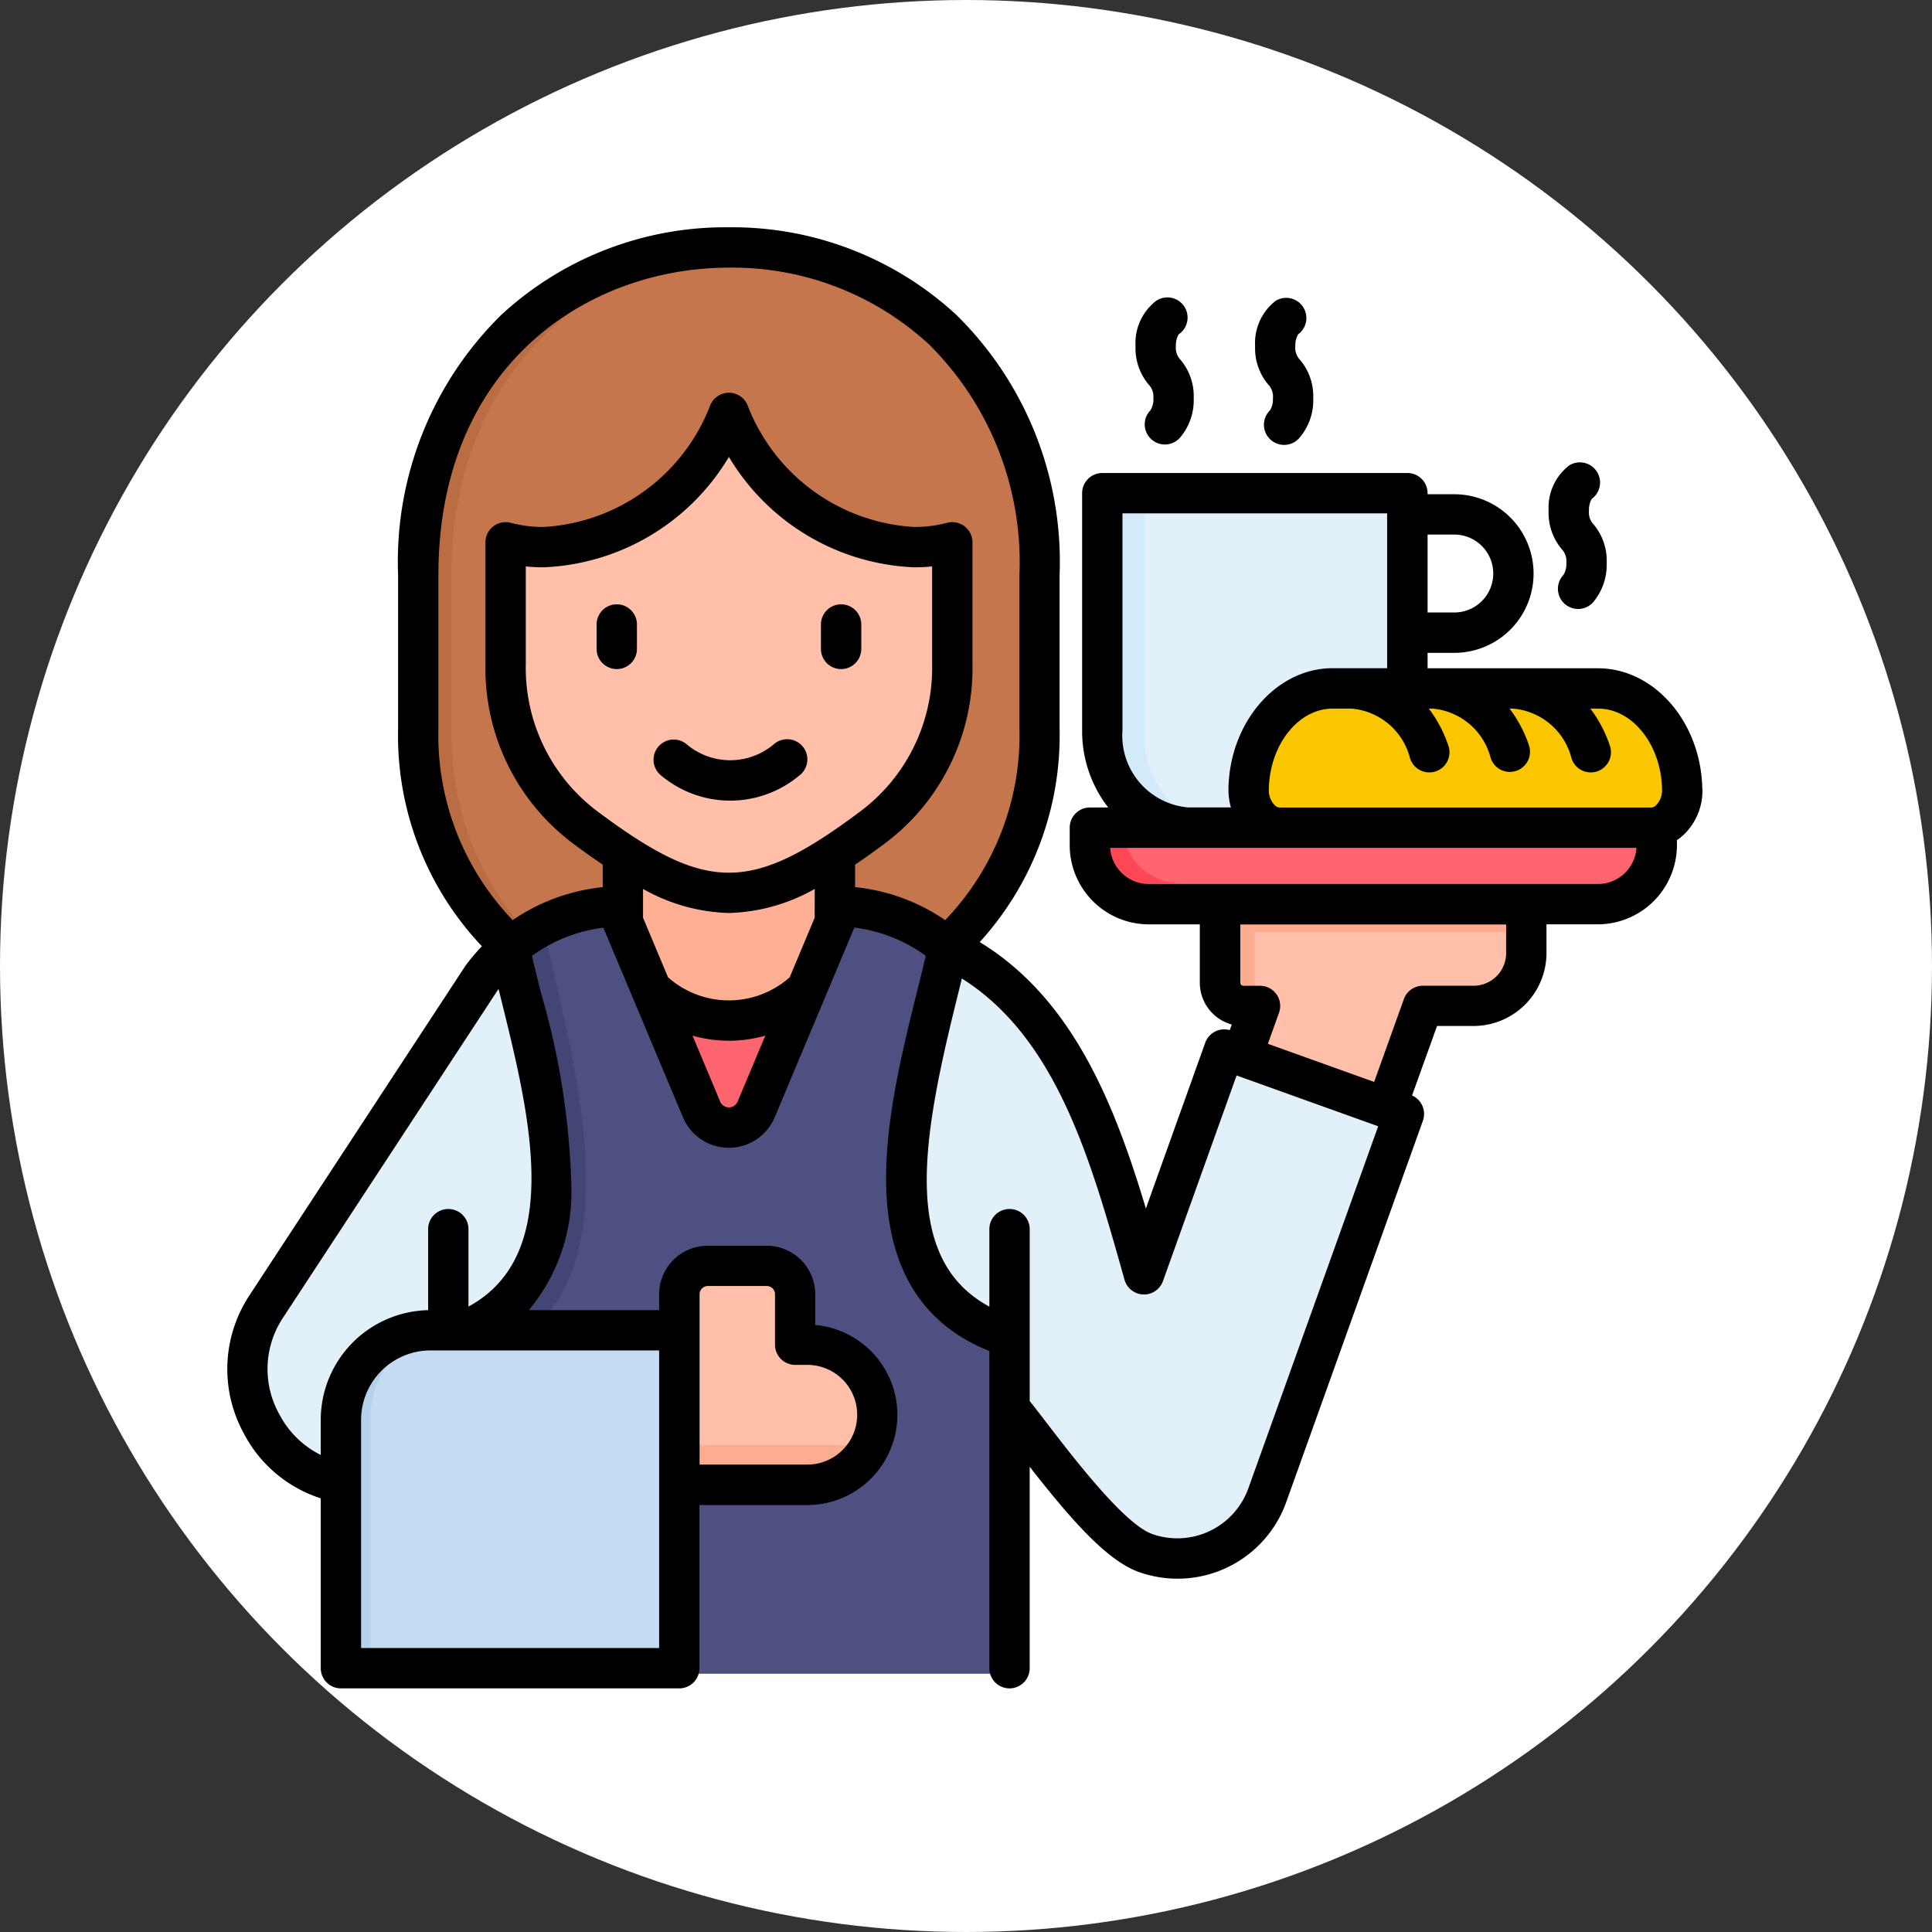 <svg xmlns="http://www.w3.org/2000/svg" width="85" height="85" viewBox="0 0 85 85">
  <rect x="0" y="0" width="85" height="85" fill="#333333" stroke="none"/>
  <g id="Grupo_1108512" data-name="Grupo 1108512" transform="translate(-285.045 -3161)">
    <circle id="Elipse_11687" data-name="Elipse 11687" cx="42.5" cy="42.5" r="42.5" transform="translate(285.045 3161)" fill="#fff"/>
    <g id="camarera" transform="translate(294.544 3168.084)">
      <g id="Grupo_1108511" data-name="Grupo 1108511" transform="translate(0.882 3.816)">
        <g id="Grupo_1108490" data-name="Grupo 1108490" transform="translate(7.639)">
          <path id="Trazado_899172" data-name="Trazado 899172" d="M91.415,24.47v6.751c0,8.078-6.248,13.109-13.883,13.109S63.649,39.3,63.649,31.221V24.47C63.649,5.176,91.415,5.176,91.415,24.47Z" transform="translate(-63.649 -10)" fill="#c6764c" fill-rule="evenodd"/>
        </g>
        <g id="Grupo_1108491" data-name="Grupo 1108491" transform="translate(7.639 0.003)">
          <path id="Trazado_899173" data-name="Trazado 899173" d="M78.448,44.322c-.3.014-.609.025-.916.025-7.635,0-13.883-5.031-13.883-13.109V24.488c0-10.072,7.566-14.883,14.8-14.44-6.621.408-12.967,5.218-12.967,14.44v6.751C65.481,38.988,71.237,43.933,78.448,44.322Z" transform="translate(-63.649 -10.02)" fill="#ba6d43" fill-rule="evenodd"/>
        </g>
        <g id="Grupo_1108492" data-name="Grupo 1108492" transform="translate(8.982 29.097)">
          <path id="Trazado_899174" data-name="Trazado 899174" d="M91.556,239.119H81.972c-4.263,0-7.748,4.259-7.748,8.467v25.172H99.3V247.587C99.3,243.378,95.815,239.119,91.556,239.119Z" transform="translate(-74.224 -239.119)" fill="#ff656f" fill-rule="evenodd"/>
        </g>
        <g id="Grupo_1108493" data-name="Grupo 1108493" transform="translate(43.474 29)">
          <path id="Trazado_899175" data-name="Trazado 899175" d="M353.256,247.336l1.631-4.493h2.263a2.354,2.354,0,0,0,2.361-2.333v-2.157H345.829v3.469a1.027,1.027,0,0,0,1.029,1.021h.752l-.8,2.211Z" transform="translate(-345.829 -238.353)" fill="#ffbfa8" fill-rule="evenodd"/>
        </g>
        <g id="Grupo_1108494" data-name="Grupo 1108494" transform="translate(29.445 30.926)">
          <path id="Trazado_899176" data-name="Trazado 899176" d="M237.235,253.516c5.394,2.56,7.146,8.81,8.741,14.414l3.6-9.921,8.026,2.845-6.11,16.838a4.29,4.29,0,0,1-5.453,2.546c-2.088-.739-4.993-5.1-6.066-6.394v-3.152C232.519,268.359,236.041,258.774,237.235,253.516Z" transform="translate(-235.354 -253.516)" fill="#e2f0fa" fill-rule="evenodd"/>
        </g>
        <g id="Grupo_1108495" data-name="Grupo 1108495" transform="translate(8.982 29.097)">
          <path id="Trazado_899177" data-name="Trazado 899177" d="M96.567,240.947a7.773,7.773,0,0,0-4.777-1.828L89.162,245.3l-1.175,2.777a1.331,1.331,0,0,1-2.445,0L84.363,245.3l-2.624-6.185a7.756,7.756,0,0,0-4.777,1.828c1.23,5.518,4.672,14.854-2.737,17.177v14.634H99.3V258.124c-7.409-2.323-3.971-11.659-2.737-17.177Z" transform="translate(-74.224 -239.119)" fill="#4d5080" fill-rule="evenodd"/>
        </g>
        <g id="Grupo_1108496" data-name="Grupo 1108496" transform="translate(8.982 29.79)">
          <path id="Trazado_899178" data-name="Trazado 899178" d="M78.753,244.571a7.95,7.95,0,0,0-1.792,1.136c1.23,5.518,4.672,14.854-2.737,17.177v14.634h1.6V263.8C83.421,261.2,80.1,250.9,78.753,244.571Z" transform="translate(-74.224 -244.571)" fill="#434675" fill-rule="evenodd"/>
        </g>
        <g id="Grupo_1108497" data-name="Grupo 1108497" transform="translate(0 30.926)">
          <path id="Trazado_899179" data-name="Trazado 899179" d="M12.482,277.227H18.92v-6.185H12.482v-.35c7.409-2.323,3.967-11.659,2.737-17.177a7.751,7.751,0,0,0-1.241,1.316L4.365,269.326a4.94,4.94,0,0,0-.226,5.222,5.062,5.062,0,0,0,4.544,2.68Z" transform="translate(-3.5 -253.516)" fill="#e2f0fa" fill-rule="evenodd"/>
        </g>
        <g id="Grupo_1108498" data-name="Grupo 1108498" transform="translate(15.42 44.968)">
          <path id="Trazado_899180" data-name="Trazado 899180" d="M124.918,373.761h9.6a3.093,3.093,0,1,0,0-6.185h-.54v-2.232a1.262,1.262,0,0,0-1.266-1.251h-2.646a1.262,1.262,0,0,0-1.266,1.251v2.232h-3.883Z" transform="translate(-124.918 -364.093)" fill="#ffbfa8" fill-rule="evenodd"/>
        </g>
        <g id="Grupo_1108499" data-name="Grupo 1108499" transform="translate(15.419 52.675)">
          <path id="Trazado_899181" data-name="Trazado 899181" d="M124.917,426.739h9.6a3.141,3.141,0,0,0,2.912-1.962H124.917v1.962Z" transform="translate(-124.917 -424.777)" fill="#fcac8f" fill-rule="evenodd"/>
        </g>
        <g id="Grupo_1108500" data-name="Grupo 1108500" transform="translate(4.182 47.814)">
          <path id="Trazado_899182" data-name="Trazado 899182" d="M51.554,386.5H40.437a3.991,3.991,0,0,0-4,3.956v10.967H51.554Z" transform="translate(-36.433 -386.498)" fill="#c5dcf2" fill-rule="evenodd"/>
        </g>
        <g id="Grupo_1108501" data-name="Grupo 1108501" transform="translate(4.182 47.814)">
          <path id="Trazado_899183" data-name="Trazado 899183" d="M40.59,386.5h-.153a3.991,3.991,0,0,0-4,3.956v10.967h1.726V390.137A3.969,3.969,0,0,1,40.59,386.5Z" transform="translate(-36.433 -386.498)" fill="#b5d1eb" fill-rule="evenodd"/>
        </g>
        <g id="Grupo_1108502" data-name="Grupo 1108502" transform="translate(43.474 29)">
          <path id="Trazado_899184" data-name="Trazado 899184" d="M347.179,242.842v-3.379h12.332v-1.111H345.829v3.469a1.027,1.027,0,0,0,1.029,1.021Z" transform="translate(-345.829 -238.352)" fill="#fcac8f" fill-rule="evenodd"/>
        </g>
        <g id="Grupo_1108503" data-name="Grupo 1108503" transform="translate(38.208 10.85)">
          <path id="Trazado_899185" data-name="Trazado 899185" d="M318,95.432v10.48a4.093,4.093,0,0,1-3.832,4.291h-5.971a4.091,4.091,0,0,1-3.832-4.291V95.432Z" transform="translate(-304.36 -95.432)" fill="#e2f0fa" fill-rule="evenodd"/>
        </g>
        <g id="Grupo_1108504" data-name="Grupo 1108504" transform="translate(37.65 25.621)">
          <path id="Trazado_899186" data-name="Trazado 899186" d="M302.6,215.124H322.66a2.625,2.625,0,0,0,2.631-2.6v-.775H299.963v.775A2.628,2.628,0,0,0,302.6,215.124Z" transform="translate(-299.963 -211.745)" fill="#ff656f" fill-rule="evenodd"/>
        </g>
        <g id="Grupo_1108505" data-name="Grupo 1108505" transform="translate(16.496 18.419)">
          <path id="Trazado_899187" data-name="Trazado 899187" d="M143.159,155.036h-9.475v10.675h-.055c-.08,0-.157,0-.234,0l1.551,3.657a5.051,5.051,0,0,0,6.949,0l1.551-3.657c-.08,0-.157,0-.234,0h-.055V155.036Z" transform="translate(-133.396 -155.036)" fill="#ffaf93" fill-rule="evenodd"/>
        </g>
        <g id="Grupo_1108506" data-name="Grupo 1108506" transform="translate(11.544 7.305)">
          <path id="Trazado_899188" data-name="Trazado 899188" d="M104.375,67.518a9.436,9.436,0,0,0,8.281,5.932,6.622,6.622,0,0,0,1.7-.216v5.373a8.729,8.729,0,0,1-3.573,7.227c-5.3,3.916-7.715,3.761-12.81,0A8.72,8.72,0,0,1,94.4,78.607V73.234a6.606,6.606,0,0,0,1.7.216A9.436,9.436,0,0,0,104.375,67.518Z" transform="translate(-94.397 -67.518)" fill="#ffbfa8" fill-rule="evenodd"/>
        </g>
        <g id="Grupo_1108507" data-name="Grupo 1108507" transform="translate(43.811 19.472)">
          <path id="Trazado_899189" data-name="Trazado 899189" d="M367.848,167.764c-.044-2.449-1.715-4.436-3.752-4.436H352.231c-2.033,0-3.7,1.987-3.752,4.436a1.826,1.826,0,0,0,.394,1.208,1.24,1.24,0,0,0,.993.5h16.595a1.235,1.235,0,0,0,.993-.5A1.8,1.8,0,0,0,367.848,167.764Z" transform="translate(-348.479 -163.328)" fill="#fac600" fill-rule="evenodd"/>
        </g>
        <g id="Grupo_1108508" data-name="Grupo 1108508" transform="translate(43.811 21.026)">
          <path id="Trazado_899190" data-name="Trazado 899190" d="M349.411,175.567a5.088,5.088,0,0,0-.931,2.881,1.827,1.827,0,0,0,.394,1.208,1.24,1.24,0,0,0,.993.5h16.595a1.235,1.235,0,0,0,.993-.5,1.809,1.809,0,0,0,.23-.364H350.418a1.332,1.332,0,0,1-1.047-.5,1.758,1.758,0,0,1-.42-1.212A5.056,5.056,0,0,1,349.411,175.567Z" transform="translate(-348.48 -175.567)" fill="#fbc02d" fill-rule="evenodd"/>
        </g>
        <g id="Grupo_1108509" data-name="Grupo 1108509" transform="translate(38.208 10.85)">
          <path id="Trazado_899191" data-name="Trazado 899191" d="M309.955,110.2h-1.763a4.091,4.091,0,0,1-3.832-4.291V95.432h1.763v10.48A4.091,4.091,0,0,0,309.955,110.2Z" transform="translate(-304.36 -95.432)" fill="#d2eafa" fill-rule="evenodd"/>
        </g>
        <g id="Grupo_1108510" data-name="Grupo 1108510" transform="translate(37.65 25.621)">
          <path id="Trazado_899192" data-name="Trazado 899192" d="M302.6,215.123H322.66a2.65,2.65,0,0,0,2.2-1.172,2.675,2.675,0,0,1-.869.144H303.927a2.626,2.626,0,0,1-2.62-2.351h-1.343v.775a2.628,2.628,0,0,0,2.635,2.6Z" transform="translate(-299.963 -211.744)" fill="#ff4756" fill-rule="evenodd"/>
        </g>
      </g>
      <path id="Trazado_899193" data-name="Trazado 899193" d="M18.524,20.391v1.074a.887.887,0,1,1-1.775,0V20.391a.887.887,0,1,1,1.775,0Zm9.87,0a.887.887,0,1,0-1.775,0v1.074a.887.887,0,1,0,1.775,0Zm-3.822,5.247a2.971,2.971,0,0,1-3.889,0A.887.887,0,0,0,19.6,27.044a4.731,4.731,0,0,0,6.056,0,.888.888,0,1,0-1.084-1.406ZM65.4,27.61a2.683,2.683,0,0,1-.588,1.774,2.332,2.332,0,0,1-.533.494V30.1a3.486,3.486,0,0,1-3.482,3.482H58.54v1.261a3.214,3.214,0,0,1-3.209,3.212H53.725l-1.1,3.058a.887.887,0,0,1,.478,1.111L47.091,59a5.077,5.077,0,0,1-6.5,3.072c-1.406-.506-3.007-2.347-4.788-4.624V66.31a.887.887,0,1,1-1.775,0V52.354c-2.792-1.11-4.31-3.378-4.517-6.752-.179-2.935.625-6.184,1.334-9.051.137-.553.268-1.084.385-1.586a6.749,6.749,0,0,0-3.142-1.239l-3.5,8.339a2.189,2.189,0,0,1-4.042,0l-3.5-8.334a6.765,6.765,0,0,0-3.142,1.239c.117.5.247,1.026.383,1.576a33.3,33.3,0,0,1,1.354,8.67,8.1,8.1,0,0,1-1.877,5.342H19.5v-.7a2.137,2.137,0,0,1,2.134-2.134h2.6a2.137,2.137,0,0,1,2.134,2.134v1.352a3.969,3.969,0,0,1-.352,7.922H21.273V66.31a.888.888,0,0,1-.887.888H5.5a.888.888,0,0,1-.887-.888V58.836a5.817,5.817,0,0,1-3.379-2.845,5.884,5.884,0,0,1,.258-6.11l9.464-14.441.027-.038a8.54,8.54,0,0,1,.72-.854,13.478,13.478,0,0,1-3.687-9.6V18.221A15.219,15.219,0,0,1,12.566,6.76a14.527,14.527,0,0,1,10-3.844,14.527,14.527,0,0,1,10,3.844,15.219,15.219,0,0,1,4.552,11.46v6.726a13.508,13.508,0,0,1-3.513,9.418c4.094,2.493,5.935,7.138,7.31,11.722l2.611-7.294a.886.886,0,0,1,1.078-.554l.089-.248a1.908,1.908,0,0,1-1.405-1.838V33.584H41.042A3.484,3.484,0,0,1,37.564,30.1V29.33a.888.888,0,0,1,.887-.888h.807a5.471,5.471,0,0,1-1.148-3.388V14.613A.888.888,0,0,1,39,13.726H52.421a.888.888,0,0,1,.887.888v.047h1.175a3.489,3.489,0,0,1,0,6.978H53.309v.679h7.5c2.472,0,4.529,2.373,4.585,5.29a.032.032,0,0,0,0,0ZM53.309,19.863h1.175a1.714,1.714,0,0,0,0-3.428H53.309ZM21.273,57.352H26.02a2.193,2.193,0,0,0,0-4.387h-.535a.888.888,0,0,1-.887-.888V49.854a.364.364,0,0,0-.359-.359h-2.6a.364.364,0,0,0-.359.359v7.5Zm18.612-32.3a3.171,3.171,0,0,0,2.885,3.388h1.886a2.933,2.933,0,0,1-.108-.836c.056-2.918,2.111-5.29,4.581-5.29h2.4V15.5H39.885ZM9.441,52.329a3.058,3.058,0,0,0-3.054,3.054V65.422H19.5V52.329ZM12.57,36.969l-.135-.545-.008.011L2.976,50.854a4.083,4.083,0,0,0-.181,4.294,4.133,4.133,0,0,0,1.817,1.78V55.384a4.834,4.834,0,0,1,4.725-4.826V46.994a.887.887,0,1,1,1.775,0V50.4C15.329,48.114,13.8,41.953,12.57,36.969Zm11.6,1.511a5.822,5.822,0,0,1-3.2,0l1.216,2.9a.415.415,0,0,0,.767,0Zm2.175-6.454a8.079,8.079,0,0,1-3.774,1.058,8.087,8.087,0,0,1-3.779-1.059v1.267l1.1,2.622a4.036,4.036,0,0,0,5.352,0l1.1-2.624Zm2-3.407a7.881,7.881,0,0,0,3.165-6.49V17.836a7.765,7.765,0,0,1-.787.039,9.962,9.962,0,0,1-8.153-4.857,9.962,9.962,0,0,1-8.153,4.857,7.737,7.737,0,0,1-.783-.039V22.13a7.887,7.887,0,0,0,3.161,6.49c4.806,3.588,6.749,3.588,11.549,0ZM32.083,33.4a11.74,11.74,0,0,0,3.268-8.449V18.221A13.494,13.494,0,0,0,31.36,8.055a12.759,12.759,0,0,0-8.79-3.364c-6.156,0-12.781,4.234-12.781,13.53v6.726a11.74,11.74,0,0,0,3.268,8.45,8.54,8.54,0,0,1,3.961-1.45v-.991c-.413-.278-.84-.581-1.285-.914a9.623,9.623,0,0,1-3.874-7.911V16.776a.888.888,0,0,1,1.117-.857,5.591,5.591,0,0,0,1.442.182,8.362,8.362,0,0,0,7.331-5.356.888.888,0,0,1,1.642,0A8.362,8.362,0,0,0,30.723,16.1a5.6,5.6,0,0,0,1.445-.182.888.888,0,0,1,1.117.857V22.13a9.617,9.617,0,0,1-3.878,7.912c-.446.333-.872.636-1.285.914v.99a8.525,8.525,0,0,1,3.961,1.45Zm19.053,9.067-6.23-2.235-3.24,9.048a.888.888,0,0,1-1.69-.058l-.034-.122c-1.459-5.177-2.965-10.516-7.123-13.135-.08.33-.164.669-.25,1.017-1.507,6.089-2.419,11.329,1.46,13.421V46.994a.887.887,0,1,1,1.775,0v7.563c.221.278.471.6.749.965,1.28,1.663,3.423,4.446,4.639,4.884a3.319,3.319,0,0,0,4.228-2Zm5.63-8.879H45.07v2.569a.131.131,0,0,0,.129.129h.737a.887.887,0,0,1,.836,1.186l-.489,1.367,4.675,1.677,1.307-3.643a.887.887,0,0,1,.835-.588h2.231a1.437,1.437,0,0,0,1.434-1.437V33.585ZM62.5,30.218H39.343a1.707,1.707,0,0,0,1.7,1.592H60.793A1.709,1.709,0,0,0,62.5,30.218Zm1.125-2.578c-.038-1.956-1.3-3.548-2.81-3.548h-.345A5.666,5.666,0,0,1,61.32,25.7a.888.888,0,1,1-1.679.577,2.906,2.906,0,0,0-2.574-2.185h-.152a5.654,5.654,0,0,1,.852,1.61.887.887,0,1,1-1.68.573,2.9,2.9,0,0,0-2.57-2.184h-.155a5.666,5.666,0,0,1,.854,1.609.888.888,0,1,1-1.679.577,2.906,2.906,0,0,0-2.574-2.185H49.13c-1.51,0-2.769,1.59-2.806,3.545a.961.961,0,0,0,.2.638c.136.168.228.168.283.168H63.143c.054,0,.146,0,.279-.168a.933.933,0,0,0,.2-.635ZM41.247,10.445a.911.911,0,0,1-.129.519A.887.887,0,1,0,42.4,12.19a2.533,2.533,0,0,0,.619-1.744,2.483,2.483,0,0,0-.574-1.694.761.761,0,0,1-.209-.613.963.963,0,0,1,.12-.513.887.887,0,0,0-.987-1.475,2.341,2.341,0,0,0-.909,1.989,2.478,2.478,0,0,0,.573,1.69.764.764,0,0,1,.21.616Zm5.257,0a.926.926,0,0,1-.125.519.888.888,0,1,0,1.284,1.225,2.533,2.533,0,0,0,.615-1.744A2.483,2.483,0,0,0,47.7,8.752a.761.761,0,0,1-.209-.613.952.952,0,0,1,.124-.516.888.888,0,0,0-.994-1.47,2.35,2.35,0,0,0-.9,1.986,2.478,2.478,0,0,0,.573,1.69.766.766,0,0,1,.21.617Zm12.91,7.24a.89.89,0,0,1-.13.528.887.887,0,1,0,1.294,1.215,2.554,2.554,0,0,0,.611-1.743,2.481,2.481,0,0,0-.571-1.691.765.765,0,0,1-.208-.616.961.961,0,0,1,.12-.513.888.888,0,0,0-.987-1.475,2.341,2.341,0,0,0-.909,1.989,2.481,2.481,0,0,0,.571,1.691.765.765,0,0,1,.208.616Z"/>
    </g>
  </g>
</svg>
